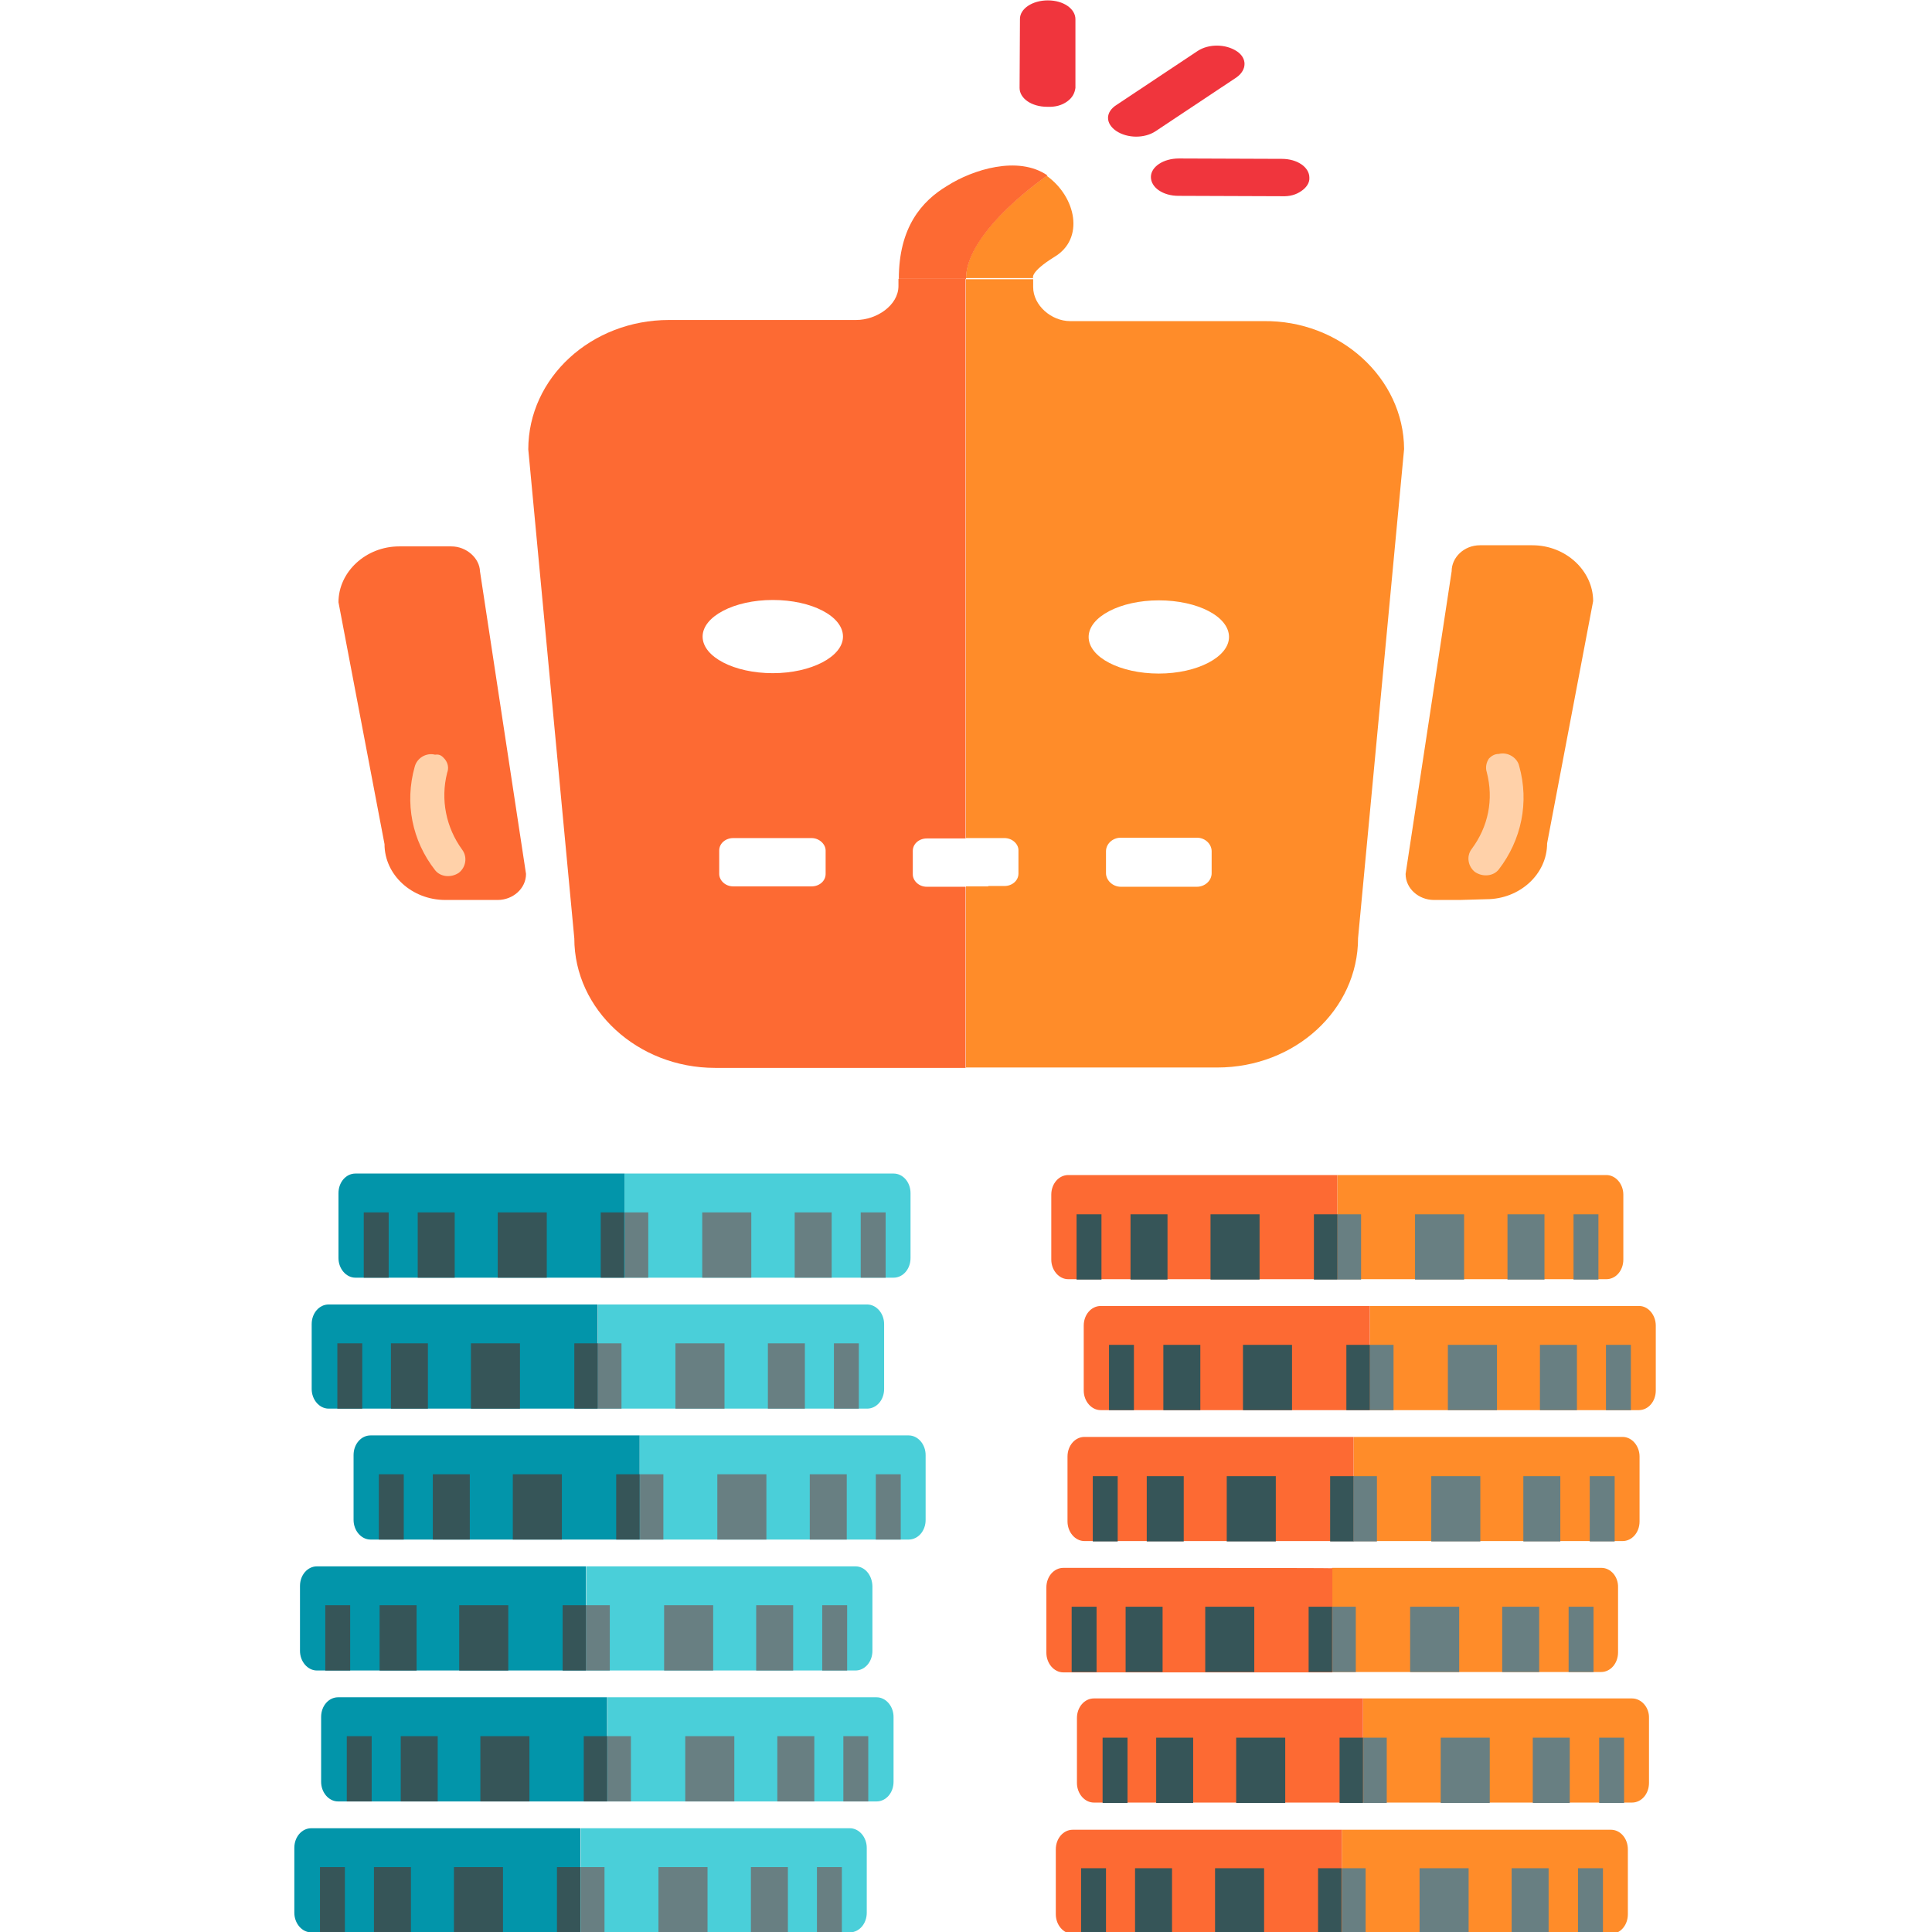 <?xml version="1.0" encoding="utf-8"?>
<!-- Generator: Adobe Illustrator 19.0.0, SVG Export Plug-In . SVG Version: 6.00 Build 0)  -->
<svg version="1.1" id="Layer_1" xmlns="http://www.w3.org/2000/svg" xmlns:xlink="http://www.w3.org/1999/xlink" x="0px" y="0px"
	 viewBox="96 11 512 512" style="enable-background:new 96 11 512 512;" xml:space="preserve">
<style type="text/css">
	.st0{fill:#FF8C29;}
	.st1{fill:#FD6A33;}
	.st2{fill:#365558;}
	.st3{fill:#687F82;}
	.st4{fill:#4ACFD9;}
	.st5{fill:#0295AA;}
	.st6{fill:#FFD1A9;}
	.st7{fill:#F0353D;}
</style>
<g>
	<g>
		<path class="st0" d="M521.7,322.4h-71.3v27.6h71.3c2.5,0,4.5-2.3,4.5-5.2v-17.2C526.2,324.8,524.2,322.4,521.7,322.4z"/>
		<path class="st1" d="M379.1,322.4c-2.5,0-4.5,2.3-4.5,5.2v17.2c0,2.8,2,5.2,4.5,5.2h71.3v-27.6H379.1z"/>
		<rect x="381.3" y="332.8" class="st2" width="6.6" height="17.3"/>
		<rect x="395.6" y="332.8" class="st2" width="9.8" height="17.3"/>
		<rect x="416.8" y="332.8" class="st2" width="13" height="17.3"/>
		<rect x="450.4" y="332.8" class="st2" width="0.1" height="17.3"/>
		<rect x="444.2" y="332.8" class="st2" width="6.2" height="17.3"/>
		<rect x="513" y="332.8" class="st3" width="6.6" height="17.3"/>
		<rect x="495.5" y="332.8" class="st3" width="9.8" height="17.3"/>
		<rect x="471" y="332.8" class="st3" width="13" height="17.3"/>
		<rect x="450.5" y="332.8" class="st3" width="6.2" height="17.3"/>
	</g>
	<g>
		<path class="st0" d="M530.4,357.1H459v27.6h71.3c2.5,0,4.5-2.3,4.5-5.2v-17.2C534.8,359.5,532.8,357.1,530.4,357.1z"/>
		<path class="st1" d="M387.7,357.1c-2.5,0-4.5,2.3-4.5,5.2v17.2c0,2.8,2,5.2,4.5,5.2H459v-27.6H387.7z"/>
		<rect x="389.9" y="367.4" class="st2" width="6.6" height="17.3"/>
		<rect x="404.3" y="367.4" class="st2" width="9.8" height="17.3"/>
		<rect x="425.4" y="367.4" class="st2" width="13" height="17.3"/>
		<rect x="459" y="367.4" class="st2" width="0.1" height="17.3"/>
		<rect x="452.8" y="367.4" class="st2" width="6.2" height="17.3"/>
		<rect x="521.6" y="367.4" class="st3" width="6.6" height="17.3"/>
		<rect x="504.1" y="367.4" class="st3" width="9.8" height="17.3"/>
		<rect x="479.7" y="367.4" class="st3" width="13" height="17.3"/>
		<rect x="459.1" y="367.4" class="st3" width="6.2" height="17.3"/>
	</g>
	<g>
		<path class="st0" d="M526,391.8h-71.3v27.6H526c2.5,0,4.5-2.3,4.5-5.2V397C530.5,394.2,528.5,391.8,526,391.8z"/>
		<path class="st1" d="M383.4,391.8c-2.5,0-4.5,2.3-4.5,5.2v17.2c0,2.8,2,5.2,4.5,5.2h71.3v-27.6H383.4z"/>
		<rect x="385.6" y="402.2" class="st2" width="6.6" height="17.3"/>
		<rect x="399.9" y="402.2" class="st2" width="9.8" height="17.3"/>
		<rect x="421.1" y="402.2" class="st2" width="13" height="17.3"/>
		<rect x="454.7" y="402.2" class="st2" width="0.1" height="17.3"/>
		<rect x="448.5" y="402.2" class="st2" width="6.2" height="17.3"/>
		<rect x="517.3" y="402.2" class="st3" width="6.6" height="17.3"/>
		<rect x="499.7" y="402.2" class="st3" width="9.8" height="17.3"/>
		<rect x="475.3" y="402.2" class="st3" width="13" height="17.3"/>
		<rect x="454.7" y="402.2" class="st3" width="6.2" height="17.3"/>
	</g>
	<g>
		<path class="st0" d="M520.4,426.5H449v27.6h71.3c2.5,0,4.5-2.3,4.5-5.2v-17.2C524.9,428.9,522.9,426.5,520.4,426.5z"/>
		<path class="st1" d="M377.8,426.5c-2.5,0-4.5,2.3-4.5,5.2V449c0,2.8,2,5.2,4.5,5.2h71.3v-27.6
			C449.1,426.5,377.8,426.5,377.8,426.5z"/>
		<rect x="380" y="436.8" class="st2" width="6.6" height="17.3"/>
		<rect x="394.3" y="436.8" class="st2" width="9.8" height="17.3"/>
		<rect x="415.4" y="436.8" class="st2" width="13" height="17.3"/>
		<rect x="449" y="436.8" class="st2" width="0.1" height="17.3"/>
		<rect x="442.8" y="436.8" class="st2" width="6.2" height="17.3"/>
		<rect x="511.7" y="436.8" class="st3" width="6.6" height="17.3"/>
		<rect x="494.1" y="436.8" class="st3" width="9.8" height="17.3"/>
		<rect x="469.7" y="436.8" class="st3" width="13" height="17.3"/>
		<rect x="449.1" y="436.8" class="st3" width="6.2" height="17.3"/>
	</g>
	<g>
		<path class="st0" d="M528.5,461.1h-71.3v27.6h71.3c2.5,0,4.5-2.3,4.5-5.2v-17.2C533.1,463.5,531,461.1,528.5,461.1z"/>
		<path class="st1" d="M385.9,461.1c-2.5,0-4.5,2.3-4.5,5.2v17.2c0,2.8,2,5.2,4.5,5.2h71.3v-27.6H385.9z"/>
		<rect x="388.2" y="471.5" class="st2" width="6.6" height="17.3"/>
		<rect x="402.4" y="471.5" class="st2" width="9.8" height="17.3"/>
		<rect x="423.6" y="471.5" class="st2" width="13" height="17.3"/>
		<rect x="457.2" y="471.5" class="st2" width="0.1" height="17.3"/>
		<rect x="451" y="471.5" class="st2" width="6.2" height="17.3"/>
		<rect x="519.8" y="471.5" class="st3" width="6.6" height="17.3"/>
		<rect x="502.2" y="471.5" class="st3" width="9.8" height="17.3"/>
		<rect x="477.8" y="471.5" class="st3" width="13" height="17.3"/>
		<rect x="457.3" y="471.5" class="st3" width="6.2" height="17.3"/>
	</g>
	<g>
		<path class="st0" d="M522.9,495.9h-71.3v27.6h71.3c2.5,0,4.5-2.3,4.5-5.2v-17.2C527.4,498.2,525.4,495.9,522.9,495.9z"/>
		<path class="st1" d="M380.3,495.9c-2.5,0-4.5,2.3-4.5,5.2v17.2c0,2.8,2,5.2,4.5,5.2h71.3v-27.6H380.3z"/>
		<rect x="382.5" y="506.1" class="st2" width="6.6" height="17.3"/>
		<rect x="396.8" y="506.1" class="st2" width="9.8" height="17.3"/>
		<rect x="418" y="506.1" class="st2" width="13" height="17.3"/>
		<rect x="451.6" y="506.1" class="st2" width="0.1" height="17.3"/>
		<rect x="445.3" y="506.1" class="st2" width="6.2" height="17.3"/>
		<rect x="514.2" y="506.1" class="st3" width="6.6" height="17.3"/>
		<rect x="496.6" y="506.1" class="st3" width="9.8" height="17.3"/>
		<rect x="472.2" y="506.1" class="st3" width="13" height="17.3"/>
		<rect x="451.7" y="506.1" class="st3" width="6.2" height="17.3"/>
	</g>
</g>
<g>
	<g>
		<path class="st4" d="M332.8,322h-71.3v27.6h71.3c2.5,0,4.5-2.3,4.5-5.2v-17.2C337.3,324.3,335.3,322,332.8,322z"/>
		<path class="st5" d="M190.2,322c-2.5,0-4.5,2.3-4.5,5.2v17.2c0,2.8,2,5.2,4.5,5.2h71.3V322C261.5,322,190.2,322,190.2,322z"/>
		<rect x="192.4" y="332.3" class="st2" width="6.6" height="17.3"/>
		<rect x="206.7" y="332.3" class="st2" width="9.8" height="17.3"/>
		<rect x="227.9" y="332.3" class="st2" width="13" height="17.3"/>
		<rect x="261.5" y="332.3" class="st2" width="0.1" height="17.3"/>
		<rect x="255.2" y="332.3" class="st2" width="6.2" height="17.3"/>
		<rect x="324.1" y="332.3" class="st3" width="6.6" height="17.3"/>
		<rect x="306.6" y="332.3" class="st3" width="9.8" height="17.3"/>
		<rect x="282.1" y="332.3" class="st3" width="13" height="17.3"/>
		<rect x="261.6" y="332.3" class="st3" width="6.2" height="17.3"/>
	</g>
	<g>
		<path class="st4" d="M325.8,356.7h-71.3v27.6h71.3c2.5,0,4.5-2.3,4.5-5.2v-17.2C330.3,359,328.2,356.7,325.8,356.7z"/>
		<path class="st5" d="M183.1,356.7c-2.5,0-4.5,2.3-4.5,5.2v17.2c0,2.8,2,5.2,4.5,5.2h71.3v-27.6H183.1z"/>
		<rect x="185.4" y="367" class="st2" width="6.6" height="17.3"/>
		<rect x="199.6" y="367" class="st2" width="9.8" height="17.3"/>
		<rect x="220.8" y="367" class="st2" width="13" height="17.3"/>
		<rect x="254.4" y="367" class="st2" width="0.1" height="17.3"/>
		<rect x="248.2" y="367" class="st2" width="6.2" height="17.3"/>
		<rect x="317" y="367" class="st3" width="6.6" height="17.3"/>
		<rect x="299.5" y="367" class="st3" width="9.8" height="17.3"/>
		<rect x="275" y="367" class="st3" width="13" height="17.3"/>
		<rect x="254.5" y="367" class="st3" width="6.2" height="17.3"/>
	</g>
	<g>
		<path class="st4" d="M336.8,391.4h-71.3V419h71.3c2.5,0,4.5-2.3,4.5-5.2v-17.2C341.3,393.8,339.3,391.4,336.8,391.4z"/>
		<path class="st5" d="M194.2,391.4c-2.5,0-4.5,2.3-4.5,5.2v17.2c0,2.8,2,5.2,4.5,5.2h71.3v-27.6H194.2z"/>
		<rect x="196.4" y="401.7" class="st2" width="6.6" height="17.3"/>
		<rect x="210.7" y="401.7" class="st2" width="9.8" height="17.3"/>
		<rect x="231.9" y="401.7" class="st2" width="13" height="17.3"/>
		<rect x="265.5" y="401.7" class="st2" width="0.1" height="17.3"/>
		<rect x="259.3" y="401.7" class="st2" width="6.2" height="17.3"/>
		<rect x="328.1" y="401.7" class="st3" width="6.6" height="17.3"/>
		<rect x="310.6" y="401.7" class="st3" width="9.8" height="17.3"/>
		<rect x="286.1" y="401.7" class="st3" width="13" height="17.3"/>
		<rect x="265.6" y="401.7" class="st3" width="6.2" height="17.3"/>
	</g>
	<g>
		<path class="st4" d="M322.7,426.1h-71.3v27.6h71.3c2.5,0,4.5-2.3,4.5-5.2v-17.2C327.1,428.4,325.2,426.1,322.7,426.1z"/>
		<path class="st5" d="M180,426.1c-2.5,0-4.5,2.3-4.5,5.2v17.2c0,2.8,2,5.2,4.5,5.2h71.3v-27.6H180z"/>
		<rect x="182.2" y="436.4" class="st2" width="6.6" height="17.3"/>
		<rect x="196.6" y="436.4" class="st2" width="9.8" height="17.3"/>
		<rect x="217.7" y="436.4" class="st2" width="13" height="17.3"/>
		<rect x="251.3" y="436.4" class="st2" width="0.1" height="17.3"/>
		<rect x="245.1" y="436.4" class="st2" width="6.2" height="17.3"/>
		<rect x="313.9" y="436.4" class="st3" width="6.6" height="17.3"/>
		<rect x="296.4" y="436.4" class="st3" width="9.8" height="17.3"/>
		<rect x="272" y="436.4" class="st3" width="13" height="17.3"/>
		<rect x="251.4" y="436.4" class="st3" width="6.2" height="17.3"/>
	</g>
	<g>
		<path class="st4" d="M328.3,460.8h-71.3v27.6h71.3c2.5,0,4.5-2.3,4.5-5.2V466C332.8,463.2,330.8,460.8,328.3,460.8z"/>
		<path class="st5" d="M185.6,460.8c-2.5,0-4.5,2.3-4.5,5.2v17.2c0,2.8,2,5.2,4.5,5.2h71.3v-27.6
			C256.9,460.8,185.6,460.8,185.6,460.8z"/>
		<rect x="187.9" y="471.1" class="st2" width="6.6" height="17.3"/>
		<rect x="202.2" y="471.1" class="st2" width="9.8" height="17.3"/>
		<rect x="223.3" y="471.1" class="st2" width="13" height="17.3"/>
		<rect x="256.9" y="471.1" class="st2" width="0.1" height="17.3"/>
		<rect x="250.7" y="471.1" class="st2" width="6.2" height="17.3"/>
		<rect x="319.5" y="471.1" class="st3" width="6.6" height="17.3"/>
		<rect x="302" y="471.1" class="st3" width="9.8" height="17.3"/>
		<rect x="277.6" y="471.1" class="st3" width="13" height="17.3"/>
		<rect x="257" y="471.1" class="st3" width="6.2" height="17.3"/>
	</g>
	<g>
		<path class="st4" d="M321.2,495.5h-71.3v27.6h71.3c2.5,0,4.5-2.3,4.5-5.2v-17.2C325.7,497.9,323.7,495.5,321.2,495.5z"/>
		<path class="st5" d="M178.5,495.5c-2.5,0-4.5,2.3-4.5,5.2v17.2c0,2.8,2,5.2,4.5,5.2h71.3v-27.6H178.5z"/>
		<rect x="180.8" y="505.8" class="st2" width="6.6" height="17.3"/>
		<rect x="195.1" y="505.8" class="st2" width="9.8" height="17.3"/>
		<rect x="216.3" y="505.8" class="st2" width="13" height="17.3"/>
		<rect x="249.9" y="505.8" class="st2" width="0.1" height="17.3"/>
		<rect x="243.6" y="505.8" class="st2" width="6.2" height="17.3"/>
		<rect x="312.5" y="505.8" class="st3" width="6.6" height="17.3"/>
		<rect x="295" y="505.8" class="st3" width="9.8" height="17.3"/>
		<rect x="270.5" y="505.8" class="st3" width="13" height="17.3"/>
		<rect x="250" y="505.8" class="st3" width="6.2" height="17.3"/>
	</g>
</g>
<path class="st1" d="M215.6,155.8h-6.9h-6.9c-8.9,0-16.1,6.8-16.1,14.8l12.2,64.1c0,8.2,7.3,14.8,16.1,14.8h7h6.9c4,0,7.5-3,7.5-6.9
	l-12.2-80.2C223.1,159,219.7,155.8,215.6,155.8z"/>
<path class="st0" d="M482.9,249.5h-6.9c-4,0-7.5-3-7.5-6.9l12.2-80.2c0-3.7,3.3-6.9,7.5-6.9h6.9h7c8.9,0,16.1,6.8,16.1,14.8
	l-12.2,64.2c0,8.2-7.3,14.8-16.1,14.8L482.9,249.5L482.9,249.5z"/>
<path class="st0" d="M430.8,96.1h-51.2c-5,0-9.8-4.2-9.8-9v-2.1h-17.8v148.1h5.9h4.3c2.1,0,3.7,1.6,3.7,3.2v6.2
	c0,1.9-1.7,3.3-3.7,3.3h-4.3v0.1h-5.9v48h66.6c20.6,0,37.3-15.3,37.3-34.3l12.2-129.6C468,111.2,451.1,95.8,430.8,96.1z
	 M417.1,242.4c0,2-1.8,3.6-3.9,3.6H393c-2.1,0-3.9-1.7-3.9-3.6v-5.8c0-2,1.8-3.6,3.9-3.6h20.2c2.2,0,3.9,1.7,3.9,3.6V242.4z
	 M403.1,189.5c-10.2,0-18.6-4.3-18.6-9.7c0-5.3,8.3-9.7,18.6-9.7s18.6,4.3,18.6,9.7C421.7,185.1,413.3,189.5,403.1,189.5z"/>
<path class="st0" d="M375.4,79.1c8.1-4.8,5.8-15.9-2-21.5c0,0-21.4,14.5-21.4,27.1c6.2,0,17.8,0,17.8,0S368.8,83.2,375.4,79.1z"/>
<path class="st1" d="M351.9,84.9h-17.8v1.9c0,5.1-5.8,9-11.2,9h-49.6c-20.6,0-37.3,15.3-37.3,34.3l12.2,129.6
	c0,18.9,16.8,34.3,37.3,34.3h66.4V246h-10.3c-2.1,0-3.7-1.6-3.7-3.3v-6.2c0-1.9,1.7-3.3,3.7-3.3h6.3h4V84.9z M314.8,242.6
	c0,1.9-1.7,3.3-3.7,3.3h-20.8c-2.1,0-3.7-1.6-3.7-3.3v-6.2c0-1.9,1.7-3.3,3.7-3.3h20.8c2,0,3.7,1.6,3.7,3.3V242.6z M300.8,189.4
	c-10.2,0-18.6-4.3-18.6-9.7c0-5.3,8.3-9.7,18.6-9.7s18.6,4.3,18.6,9.7C319.4,185,311,189.4,300.8,189.4z"/>
<path class="st1" d="M347.1,60.2c-6.9,4.1-12.9,11.1-12.9,24.7c8.3,0,11.6,0,17.8,0c0-12.8,21.6-27.4,21.6-27.4
	C365.8,52.1,353.7,56,347.1,60.2z"/>
<path class="st6" d="M213.9,212.2c0.8,1,1.1,2.3,0.6,3.6c-1.8,7.1-0.3,14.5,4,20.4c1.4,1.9,1,4.6-0.9,6.1c-2.1,1.4-4.9,1.1-6.3-0.7
	c-6.1-7.8-8.1-17.8-5.4-27.4c0.6-2.3,3-3.8,5.4-3.2C212.6,210.8,213.2,211.4,213.9,212.2z"/>
<path class="st6" d="M493.2,210.8c2.4-0.6,4.9,1,5.4,3.2c2.7,9.6,0.6,19.6-5.4,27.4c-1.4,1.8-4.2,2.1-6.3,0.7
	c-1.8-1.4-2.4-4.1-0.9-6.1c4.4-5.9,5.9-13.1,4-20.4c-0.4-1.2-0.1-2.6,0.6-3.6C491.2,211.4,492,210.8,493.2,210.8z"/>
<path class="st7" d="M423.7,31.5l-21.5,14.3c-2.9,1.9-7.4,1.9-10.4-0.1c-2.9-2-2.9-5,0.1-6.9l21.5-14.3c2.9-1.9,7.4-1.9,10.4,0.1
	C426.5,26.4,426.5,29.5,423.7,31.5z"/>
<path class="st7" d="M440.9,61.6c-1.4,1-3.1,1.5-5.3,1.4l-27.3-0.1c-4.1,0-7.3-2.2-7.3-5c0-2.7,3.3-4.9,7.4-4.9l27.3,0.1
	c4.1,0,7.3,2.2,7.3,5C443.1,59.5,442.1,60.8,440.9,61.6z"/>
<path class="st7" d="M378.8,37.9c-1.4,1-3.1,1.5-5.3,1.4c-4.1,0-7.3-2.2-7.3-5l0.1-18.3c0-2.7,3.3-4.9,7.4-4.9c4.1,0,7.3,2.2,7.3,5
	L381,34.3C380.8,35.7,380.2,36.9,378.8,37.9z"/>
</svg>
